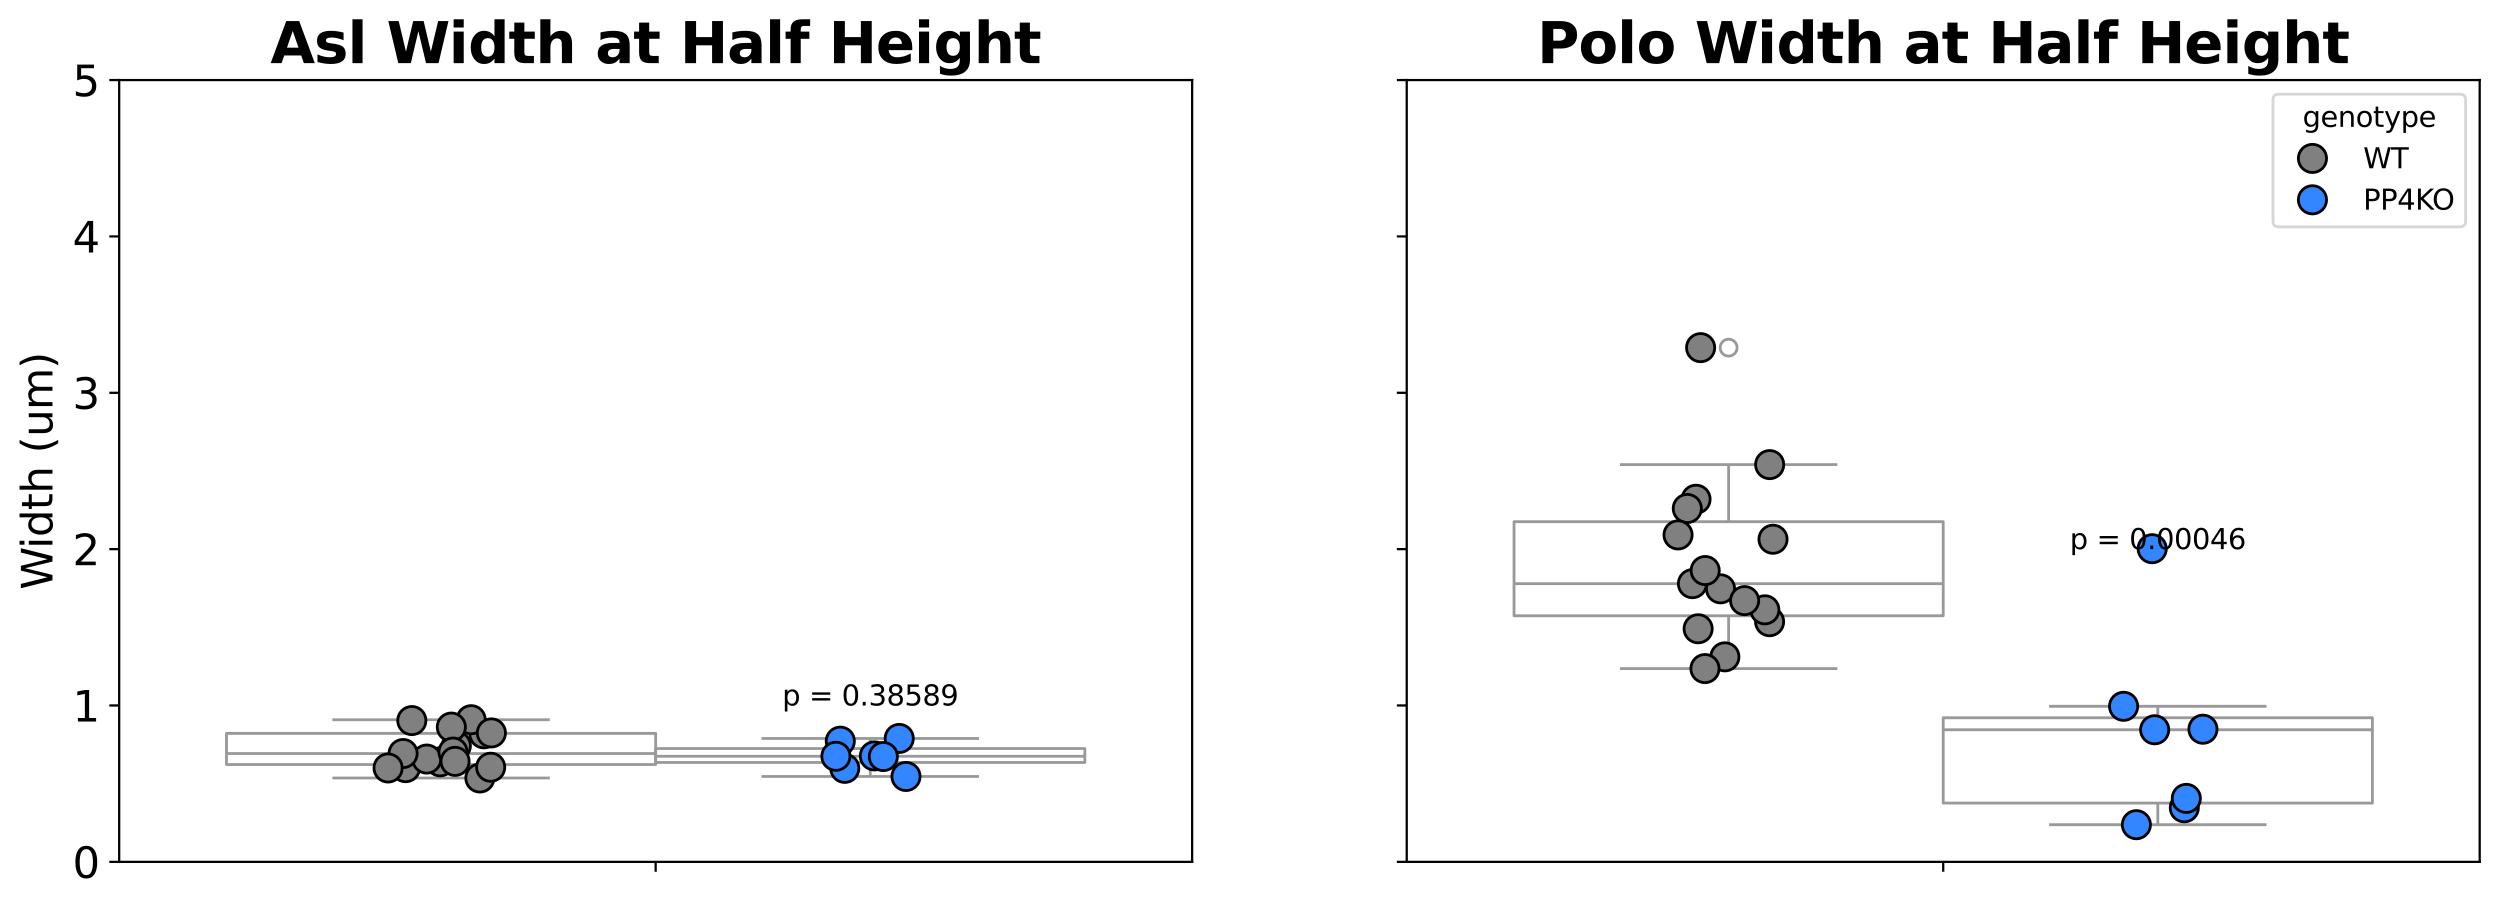 <?xml version="1.0" encoding="utf-8" standalone="no"?>
<!DOCTYPE svg PUBLIC "-//W3C//DTD SVG 1.1//EN"
  "http://www.w3.org/Graphics/SVG/1.1/DTD/svg11.dtd">
<svg xmlns:xlink="http://www.w3.org/1999/xlink" width="886.461pt" height="321.615pt" viewBox="0 0 886.461 321.615" xmlns="http://www.w3.org/2000/svg" version="1.1">
 <defs>
  <style type="text/css">*{stroke-linejoin: round; stroke-linecap: butt}</style>
 </defs>
 <g id="figure_1">
  <g id="patch_1">
   <path d="M 0 321.615 
L 886.461 321.615 
L 886.461 0 
L 0 0 
z
" style="fill: #ffffff"/>
  </g>
  <g id="axes_1">
   <g id="patch_2">
    <path d="M 42.261 305.597 
L 422.715 305.597 
L 422.715 28.397 
L 42.261 28.397 
z
" style="fill: #ffffff"/>
   </g>
   <g id="matplotlib.axis_1">
    <g id="xtick_1">
     <g id="line2d_1">
      <defs>
       <path id="mc9874e4909" d="M 0 0 
L 0 3.5 
" style="stroke: #000000; stroke-width: 0.8"/>
      </defs>
      <g>
       <use xlink:href="#mc9874e4909" x="232.488" y="305.597" style="stroke: #000000; stroke-width: 0.8"/>
      </g>
     </g>
    </g>
   </g>
   <g id="matplotlib.axis_2">
    <g id="ytick_1">
     <g id="line2d_2">
      <defs>
       <path id="m0210f053df" d="M 0 0 
L -3.5 0 
" style="stroke: #000000; stroke-width: 0.8"/>
      </defs>
      <g>
       <use xlink:href="#m0210f053df" x="42.261" y="305.597" style="stroke: #000000; stroke-width: 0.8"/>
      </g>
     </g>
     <g id="text_1">
      <!-- 0 -->
      <g transform="translate(25.717 311.296) scale(0.15 -0.15)">
       <defs>
        <path id="DejaVuSans-30" d="M 2034 4250 
Q 1547 4250 1301 3770 
Q 1056 3291 1056 2328 
Q 1056 1369 1301 889 
Q 1547 409 2034 409 
Q 2525 409 2770 889 
Q 3016 1369 3016 2328 
Q 3016 3291 2770 3770 
Q 2525 4250 2034 4250 
z
M 2034 4750 
Q 2819 4750 3233 4129 
Q 3647 3509 3647 2328 
Q 3647 1150 3233 529 
Q 2819 -91 2034 -91 
Q 1250 -91 836 529 
Q 422 1150 422 2328 
Q 422 3509 836 4129 
Q 1250 4750 2034 4750 
z
" transform="scale(0.016)"/>
       </defs>
       <use xlink:href="#DejaVuSans-30"/>
      </g>
     </g>
    </g>
    <g id="ytick_2">
     <g id="line2d_3">
      <g>
       <use xlink:href="#m0210f053df" x="42.261" y="250.157" style="stroke: #000000; stroke-width: 0.8"/>
      </g>
     </g>
     <g id="text_2">
      <!-- 1 -->
      <g transform="translate(25.717 255.856) scale(0.15 -0.15)">
       <defs>
        <path id="DejaVuSans-31" d="M 794 531 
L 1825 531 
L 1825 4091 
L 703 3866 
L 703 4441 
L 1819 4666 
L 2450 4666 
L 2450 531 
L 3481 531 
L 3481 0 
L 794 0 
L 794 531 
z
" transform="scale(0.016)"/>
       </defs>
       <use xlink:href="#DejaVuSans-31"/>
      </g>
     </g>
    </g>
    <g id="ytick_3">
     <g id="line2d_4">
      <g>
       <use xlink:href="#m0210f053df" x="42.261" y="194.717" style="stroke: #000000; stroke-width: 0.8"/>
      </g>
     </g>
     <g id="text_3">
      <!-- 2 -->
      <g transform="translate(25.717 200.416) scale(0.15 -0.15)">
       <defs>
        <path id="DejaVuSans-32" d="M 1228 531 
L 3431 531 
L 3431 0 
L 469 0 
L 469 531 
Q 828 903 1448 1529 
Q 2069 2156 2228 2338 
Q 2531 2678 2651 2914 
Q 2772 3150 2772 3378 
Q 2772 3750 2511 3984 
Q 2250 4219 1831 4219 
Q 1534 4219 1204 4116 
Q 875 4013 500 3803 
L 500 4441 
Q 881 4594 1212 4672 
Q 1544 4750 1819 4750 
Q 2544 4750 2975 4387 
Q 3406 4025 3406 3419 
Q 3406 3131 3298 2873 
Q 3191 2616 2906 2266 
Q 2828 2175 2409 1742 
Q 1991 1309 1228 531 
z
" transform="scale(0.016)"/>
       </defs>
       <use xlink:href="#DejaVuSans-32"/>
      </g>
     </g>
    </g>
    <g id="ytick_4">
     <g id="line2d_5">
      <g>
       <use xlink:href="#m0210f053df" x="42.261" y="139.277" style="stroke: #000000; stroke-width: 0.8"/>
      </g>
     </g>
     <g id="text_4">
      <!-- 3 -->
      <g transform="translate(25.717 144.976) scale(0.15 -0.15)">
       <defs>
        <path id="DejaVuSans-33" d="M 2597 2516 
Q 3050 2419 3304 2112 
Q 3559 1806 3559 1356 
Q 3559 666 3084 287 
Q 2609 -91 1734 -91 
Q 1441 -91 1130 -33 
Q 819 25 488 141 
L 488 750 
Q 750 597 1062 519 
Q 1375 441 1716 441 
Q 2309 441 2620 675 
Q 2931 909 2931 1356 
Q 2931 1769 2642 2001 
Q 2353 2234 1838 2234 
L 1294 2234 
L 1294 2753 
L 1863 2753 
Q 2328 2753 2575 2939 
Q 2822 3125 2822 3475 
Q 2822 3834 2567 4026 
Q 2313 4219 1838 4219 
Q 1578 4219 1281 4162 
Q 984 4106 628 3988 
L 628 4550 
Q 988 4650 1302 4700 
Q 1616 4750 1894 4750 
Q 2613 4750 3031 4423 
Q 3450 4097 3450 3541 
Q 3450 3153 3228 2886 
Q 3006 2619 2597 2516 
z
" transform="scale(0.016)"/>
       </defs>
       <use xlink:href="#DejaVuSans-33"/>
      </g>
     </g>
    </g>
    <g id="ytick_5">
     <g id="line2d_6">
      <g>
       <use xlink:href="#m0210f053df" x="42.261" y="83.837" style="stroke: #000000; stroke-width: 0.8"/>
      </g>
     </g>
     <g id="text_5">
      <!-- 4 -->
      <g transform="translate(25.717 89.536) scale(0.15 -0.15)">
       <defs>
        <path id="DejaVuSans-34" d="M 2419 4116 
L 825 1625 
L 2419 1625 
L 2419 4116 
z
M 2253 4666 
L 3047 4666 
L 3047 1625 
L 3713 1625 
L 3713 1100 
L 3047 1100 
L 3047 0 
L 2419 0 
L 2419 1100 
L 313 1100 
L 313 1709 
L 2253 4666 
z
" transform="scale(0.016)"/>
       </defs>
       <use xlink:href="#DejaVuSans-34"/>
      </g>
     </g>
    </g>
    <g id="ytick_6">
     <g id="line2d_7">
      <g>
       <use xlink:href="#m0210f053df" x="42.261" y="28.397" style="stroke: #000000; stroke-width: 0.8"/>
      </g>
     </g>
     <g id="text_6">
      <!-- 5 -->
      <g transform="translate(25.717 34.096) scale(0.15 -0.15)">
       <defs>
        <path id="DejaVuSans-35" d="M 691 4666 
L 3169 4666 
L 3169 4134 
L 1269 4134 
L 1269 2991 
Q 1406 3038 1543 3061 
Q 1681 3084 1819 3084 
Q 2600 3084 3056 2656 
Q 3513 2228 3513 1497 
Q 3513 744 3044 326 
Q 2575 -91 1722 -91 
Q 1428 -91 1123 -41 
Q 819 9 494 109 
L 494 744 
Q 775 591 1075 516 
Q 1375 441 1709 441 
Q 2250 441 2565 725 
Q 2881 1009 2881 1497 
Q 2881 1984 2565 2268 
Q 2250 2553 1709 2553 
Q 1456 2553 1204 2497 
Q 953 2441 691 2322 
L 691 4666 
z
" transform="scale(0.016)"/>
       </defs>
       <use xlink:href="#DejaVuSans-35"/>
      </g>
     </g>
    </g>
    <g id="text_7">
     <!-- Width (um) -->
     <g transform="translate(18.598 209.077) rotate(-90) scale(0.15 -0.15)">
      <defs>
       <path id="DejaVuSans-57" d="M 213 4666 
L 850 4666 
L 1831 722 
L 2809 4666 
L 3519 4666 
L 4500 722 
L 5478 4666 
L 6119 4666 
L 4947 0 
L 4153 0 
L 3169 4050 
L 2175 0 
L 1381 0 
L 213 4666 
z
" transform="scale(0.016)"/>
       <path id="DejaVuSans-69" d="M 603 3500 
L 1178 3500 
L 1178 0 
L 603 0 
L 603 3500 
z
M 603 4863 
L 1178 4863 
L 1178 4134 
L 603 4134 
L 603 4863 
z
" transform="scale(0.016)"/>
       <path id="DejaVuSans-64" d="M 2906 2969 
L 2906 4863 
L 3481 4863 
L 3481 0 
L 2906 0 
L 2906 525 
Q 2725 213 2448 61 
Q 2172 -91 1784 -91 
Q 1150 -91 751 415 
Q 353 922 353 1747 
Q 353 2572 751 3078 
Q 1150 3584 1784 3584 
Q 2172 3584 2448 3432 
Q 2725 3281 2906 2969 
z
M 947 1747 
Q 947 1113 1208 752 
Q 1469 391 1925 391 
Q 2381 391 2643 752 
Q 2906 1113 2906 1747 
Q 2906 2381 2643 2742 
Q 2381 3103 1925 3103 
Q 1469 3103 1208 2742 
Q 947 2381 947 1747 
z
" transform="scale(0.016)"/>
       <path id="DejaVuSans-74" d="M 1172 4494 
L 1172 3500 
L 2356 3500 
L 2356 3053 
L 1172 3053 
L 1172 1153 
Q 1172 725 1289 603 
Q 1406 481 1766 481 
L 2356 481 
L 2356 0 
L 1766 0 
Q 1100 0 847 248 
Q 594 497 594 1153 
L 594 3053 
L 172 3053 
L 172 3500 
L 594 3500 
L 594 4494 
L 1172 4494 
z
" transform="scale(0.016)"/>
       <path id="DejaVuSans-68" d="M 3513 2113 
L 3513 0 
L 2938 0 
L 2938 2094 
Q 2938 2591 2744 2837 
Q 2550 3084 2163 3084 
Q 1697 3084 1428 2787 
Q 1159 2491 1159 1978 
L 1159 0 
L 581 0 
L 581 4863 
L 1159 4863 
L 1159 2956 
Q 1366 3272 1645 3428 
Q 1925 3584 2291 3584 
Q 2894 3584 3203 3211 
Q 3513 2838 3513 2113 
z
" transform="scale(0.016)"/>
       <path id="DejaVuSans-20" transform="scale(0.016)"/>
       <path id="DejaVuSans-28" d="M 1984 4856 
Q 1566 4138 1362 3434 
Q 1159 2731 1159 2009 
Q 1159 1288 1364 580 
Q 1569 -128 1984 -844 
L 1484 -844 
Q 1016 -109 783 600 
Q 550 1309 550 2009 
Q 550 2706 781 3412 
Q 1013 4119 1484 4856 
L 1984 4856 
z
" transform="scale(0.016)"/>
       <path id="DejaVuSans-75" d="M 544 1381 
L 544 3500 
L 1119 3500 
L 1119 1403 
Q 1119 906 1312 657 
Q 1506 409 1894 409 
Q 2359 409 2629 706 
Q 2900 1003 2900 1516 
L 2900 3500 
L 3475 3500 
L 3475 0 
L 2900 0 
L 2900 538 
Q 2691 219 2414 64 
Q 2138 -91 1772 -91 
Q 1169 -91 856 284 
Q 544 659 544 1381 
z
M 1991 3584 
L 1991 3584 
z
" transform="scale(0.016)"/>
       <path id="DejaVuSans-6d" d="M 3328 2828 
Q 3544 3216 3844 3400 
Q 4144 3584 4550 3584 
Q 5097 3584 5394 3201 
Q 5691 2819 5691 2113 
L 5691 0 
L 5113 0 
L 5113 2094 
Q 5113 2597 4934 2840 
Q 4756 3084 4391 3084 
Q 3944 3084 3684 2787 
Q 3425 2491 3425 1978 
L 3425 0 
L 2847 0 
L 2847 2094 
Q 2847 2600 2669 2842 
Q 2491 3084 2119 3084 
Q 1678 3084 1418 2786 
Q 1159 2488 1159 1978 
L 1159 0 
L 581 0 
L 581 3500 
L 1159 3500 
L 1159 2956 
Q 1356 3278 1631 3431 
Q 1906 3584 2284 3584 
Q 2666 3584 2933 3390 
Q 3200 3197 3328 2828 
z
" transform="scale(0.016)"/>
       <path id="DejaVuSans-29" d="M 513 4856 
L 1013 4856 
Q 1481 4119 1714 3412 
Q 1947 2706 1947 2009 
Q 1947 1309 1714 600 
Q 1481 -109 1013 -844 
L 513 -844 
Q 928 -128 1133 580 
Q 1338 1288 1338 2009 
Q 1338 2731 1133 3434 
Q 928 4138 513 4856 
z
" transform="scale(0.016)"/>
      </defs>
      <use xlink:href="#DejaVuSans-57"/>
      <use xlink:href="#DejaVuSans-69" x="96.627"/>
      <use xlink:href="#DejaVuSans-64" x="124.41"/>
      <use xlink:href="#DejaVuSans-74" x="187.887"/>
      <use xlink:href="#DejaVuSans-68" x="227.096"/>
      <use xlink:href="#DejaVuSans-20" x="290.475"/>
      <use xlink:href="#DejaVuSans-28" x="322.262"/>
      <use xlink:href="#DejaVuSans-75" x="361.275"/>
      <use xlink:href="#DejaVuSans-6d" x="424.654"/>
      <use xlink:href="#DejaVuSans-29" x="522.066"/>
     </g>
    </g>
   </g>
   <g id="patch_3">
    <path d="M 80.306 271.089 
L 232.488 271.089 
L 232.488 260.042 
L 80.306 260.042 
L 80.306 271.089 
z
" clip-path="url(#pbbf16e8173)" style="fill: #ffffff; stroke: #999999; stroke-linejoin: miter"/>
   </g>
   <g id="line2d_8">
    <path d="M 156.397 271.089 
L 156.397 275.862 
" clip-path="url(#pbbf16e8173)" style="fill: none; stroke: #999999"/>
   </g>
   <g id="line2d_9">
    <path d="M 156.397 260.042 
L 156.397 255.198 
" clip-path="url(#pbbf16e8173)" style="fill: none; stroke: #999999"/>
   </g>
   <g id="line2d_10">
    <path d="M 118.352 275.862 
L 194.443 275.862 
" clip-path="url(#pbbf16e8173)" style="fill: none; stroke: #999999; stroke-linecap: square"/>
   </g>
   <g id="line2d_11">
    <path d="M 118.352 255.198 
L 194.443 255.198 
" clip-path="url(#pbbf16e8173)" style="fill: none; stroke: #999999; stroke-linecap: square"/>
   </g>
   <g id="line2d_12"/>
   <g id="patch_4">
    <path d="M 232.488 270.355 
L 384.67 270.355 
L 384.67 265.414 
L 232.488 265.414 
L 232.488 270.355 
z
" clip-path="url(#pbbf16e8173)" style="fill: #ffffff; stroke: #999999; stroke-linejoin: miter"/>
   </g>
   <g id="line2d_13">
    <path d="M 308.579 270.355 
L 308.579 275.325 
" clip-path="url(#pbbf16e8173)" style="fill: none; stroke: #999999"/>
   </g>
   <g id="line2d_14">
    <path d="M 308.579 265.414 
L 308.579 261.841 
" clip-path="url(#pbbf16e8173)" style="fill: none; stroke: #999999"/>
   </g>
   <g id="line2d_15">
    <path d="M 270.534 275.325 
L 346.625 275.325 
" clip-path="url(#pbbf16e8173)" style="fill: none; stroke: #999999; stroke-linecap: square"/>
   </g>
   <g id="line2d_16">
    <path d="M 270.534 261.841 
L 346.625 261.841 
" clip-path="url(#pbbf16e8173)" style="fill: none; stroke: #999999; stroke-linecap: square"/>
   </g>
   <g id="line2d_17"/>
   <g id="line2d_18">
    <path d="M 80.306 267.193 
L 232.488 267.193 
" clip-path="url(#pbbf16e8173)" style="fill: none; stroke: #999999"/>
   </g>
   <g id="line2d_19">
    <path d="M 232.488 268.165 
L 384.67 268.165 
" clip-path="url(#pbbf16e8173)" style="fill: none; stroke: #999999"/>
   </g>
   <g id="patch_5">
    <path d="M 42.261 305.597 
L 42.261 28.397 
" style="fill: none; stroke: #000000; stroke-width: 0.8; stroke-linejoin: miter; stroke-linecap: square"/>
   </g>
   <g id="patch_6">
    <path d="M 422.715 305.597 
L 422.715 28.397 
" style="fill: none; stroke: #000000; stroke-width: 0.8; stroke-linejoin: miter; stroke-linecap: square"/>
   </g>
   <g id="patch_7">
    <path d="M 42.261 305.597 
L 422.715 305.597 
" style="fill: none; stroke: #000000; stroke-width: 0.8; stroke-linejoin: miter; stroke-linecap: square"/>
   </g>
   <g id="patch_8">
    <path d="M 42.261 28.397 
L 422.715 28.397 
" style="fill: none; stroke: #000000; stroke-width: 0.8; stroke-linejoin: miter; stroke-linecap: square"/>
   </g>
   <g id="PathCollection_1">
    <defs>
     <path id="C0_0_a4dbe6e840" d="M 0 5 
C 1.326 5 2.598 4.473 3.536 3.536 
C 4.473 2.598 5 1.326 5 -0 
C 5 -1.326 4.473 -2.598 3.536 -3.536 
C 2.598 -4.473 1.326 -5 0 -5 
C -1.326 -5 -2.598 -4.473 -3.536 -3.536 
C -4.473 -2.598 -5 -1.326 -5 0 
C -5 1.326 -4.473 2.598 -3.536 3.536 
C -2.598 4.473 -1.326 5 0 5 
z
"/>
    </defs>
    <g clip-path="url(#pbbf16e8173)">
     <use xlink:href="#C0_0_a4dbe6e840" x="161.812" y="264.445" style="fill: #808080; stroke: #000000"/>
    </g>
    <g clip-path="url(#pbbf16e8173)">
     <use xlink:href="#C0_0_a4dbe6e840" x="170.159" y="275.862" style="fill: #808080; stroke: #000000"/>
    </g>
    <g clip-path="url(#pbbf16e8173)">
     <use xlink:href="#C0_0_a4dbe6e840" x="143.832" y="272.195" style="fill: #808080; stroke: #000000"/>
    </g>
    <g clip-path="url(#pbbf16e8173)">
     <use xlink:href="#C0_0_a4dbe6e840" x="173.984" y="272.05" style="fill: #808080; stroke: #000000"/>
    </g>
    <g clip-path="url(#pbbf16e8173)">
     <use xlink:href="#C0_0_a4dbe6e840" x="146.024" y="255.497" style="fill: #808080; stroke: #000000"/>
    </g>
    <g clip-path="url(#pbbf16e8173)">
     <use xlink:href="#C0_0_a4dbe6e840" x="156.076" y="270.128" style="fill: #808080; stroke: #000000"/>
    </g>
    <g clip-path="url(#pbbf16e8173)">
     <use xlink:href="#C0_0_a4dbe6e840" x="171.567" y="260.198" style="fill: #808080; stroke: #000000"/>
    </g>
    <g clip-path="url(#pbbf16e8173)">
     <use xlink:href="#C0_0_a4dbe6e840" x="151.322" y="269.149" style="fill: #808080; stroke: #000000"/>
    </g>
    <g clip-path="url(#pbbf16e8173)">
     <use xlink:href="#C0_0_a4dbe6e840" x="142.927" y="267.193" style="fill: #808080; stroke: #000000"/>
    </g>
    <g clip-path="url(#pbbf16e8173)">
     <use xlink:href="#C0_0_a4dbe6e840" x="167.065" y="255.198" style="fill: #808080; stroke: #000000"/>
    </g>
    <g clip-path="url(#pbbf16e8173)">
     <use xlink:href="#C0_0_a4dbe6e840" x="160.034" y="257.812" style="fill: #808080; stroke: #000000"/>
    </g>
    <g clip-path="url(#pbbf16e8173)">
     <use xlink:href="#C0_0_a4dbe6e840" x="137.608" y="272.316" style="fill: #808080; stroke: #000000"/>
    </g>
    <g clip-path="url(#pbbf16e8173)">
     <use xlink:href="#C0_0_a4dbe6e840" x="174.24" y="259.886" style="fill: #808080; stroke: #000000"/>
    </g>
    <g clip-path="url(#pbbf16e8173)">
     <use xlink:href="#C0_0_a4dbe6e840" x="160.633" y="266.67" style="fill: #808080; stroke: #000000"/>
    </g>
    <g clip-path="url(#pbbf16e8173)">
     <use xlink:href="#C0_0_a4dbe6e840" x="161.367" y="269.973" style="fill: #808080; stroke: #000000"/>
    </g>
   </g>
   <g id="PathCollection_2">
    <defs>
     <path id="C1_0_03f17cf2c0" d="M 0 5 
C 1.326 5 2.598 4.473 3.536 3.536 
C 4.473 2.598 5 1.326 5 -0 
C 5 -1.326 4.473 -2.598 3.536 -3.536 
C 2.598 -4.473 1.326 -5 0 -5 
C -1.326 -5 -2.598 -4.473 -3.536 -3.536 
C -4.473 -2.598 -5 -1.326 -5 0 
C -5 1.326 -4.473 2.598 -3.536 3.536 
C -2.598 4.473 -1.326 5 0 5 
z
"/>
    </defs>
    <g clip-path="url(#pbbf16e8173)">
     <use xlink:href="#C1_0_03f17cf2c0" x="321.251" y="275.325" style="fill: #3386ff; stroke: #000000"/>
    </g>
    <g clip-path="url(#pbbf16e8173)">
     <use xlink:href="#C1_0_03f17cf2c0" x="297.954" y="262.801" style="fill: #3386ff; stroke: #000000"/>
    </g>
    <g clip-path="url(#pbbf16e8173)">
     <use xlink:href="#C1_0_03f17cf2c0" x="318.851" y="261.841" style="fill: #3386ff; stroke: #000000"/>
    </g>
    <g clip-path="url(#pbbf16e8173)">
     <use xlink:href="#C1_0_03f17cf2c0" x="310.045" y="268.028" style="fill: #3386ff; stroke: #000000"/>
    </g>
    <g clip-path="url(#pbbf16e8173)">
     <use xlink:href="#C1_0_03f17cf2c0" x="299.544" y="272.446" style="fill: #3386ff; stroke: #000000"/>
    </g>
    <g clip-path="url(#pbbf16e8173)">
     <use xlink:href="#C1_0_03f17cf2c0" x="296.402" y="268.165" style="fill: #3386ff; stroke: #000000"/>
    </g>
    <g clip-path="url(#pbbf16e8173)">
     <use xlink:href="#C1_0_03f17cf2c0" x="313.211" y="268.263" style="fill: #3386ff; stroke: #000000"/>
    </g>
   </g>
   <g id="text_8">
    <!-- p = 0.38589 -->
    <g transform="translate(277.36 250.157) scale(0.1 -0.1)">
     <defs>
      <path id="DejaVuSans-70" d="M 1159 525 
L 1159 -1331 
L 581 -1331 
L 581 3500 
L 1159 3500 
L 1159 2969 
Q 1341 3281 1617 3432 
Q 1894 3584 2278 3584 
Q 2916 3584 3314 3078 
Q 3713 2572 3713 1747 
Q 3713 922 3314 415 
Q 2916 -91 2278 -91 
Q 1894 -91 1617 61 
Q 1341 213 1159 525 
z
M 3116 1747 
Q 3116 2381 2855 2742 
Q 2594 3103 2138 3103 
Q 1681 3103 1420 2742 
Q 1159 2381 1159 1747 
Q 1159 1113 1420 752 
Q 1681 391 2138 391 
Q 2594 391 2855 752 
Q 3116 1113 3116 1747 
z
" transform="scale(0.016)"/>
      <path id="DejaVuSans-3d" d="M 678 2906 
L 4684 2906 
L 4684 2381 
L 678 2381 
L 678 2906 
z
M 678 1631 
L 4684 1631 
L 4684 1100 
L 678 1100 
L 678 1631 
z
" transform="scale(0.016)"/>
      <path id="DejaVuSans-2e" d="M 684 794 
L 1344 794 
L 1344 0 
L 684 0 
L 684 794 
z
" transform="scale(0.016)"/>
      <path id="DejaVuSans-38" d="M 2034 2216 
Q 1584 2216 1326 1975 
Q 1069 1734 1069 1313 
Q 1069 891 1326 650 
Q 1584 409 2034 409 
Q 2484 409 2743 651 
Q 3003 894 3003 1313 
Q 3003 1734 2745 1975 
Q 2488 2216 2034 2216 
z
M 1403 2484 
Q 997 2584 770 2862 
Q 544 3141 544 3541 
Q 544 4100 942 4425 
Q 1341 4750 2034 4750 
Q 2731 4750 3128 4425 
Q 3525 4100 3525 3541 
Q 3525 3141 3298 2862 
Q 3072 2584 2669 2484 
Q 3125 2378 3379 2068 
Q 3634 1759 3634 1313 
Q 3634 634 3220 271 
Q 2806 -91 2034 -91 
Q 1263 -91 848 271 
Q 434 634 434 1313 
Q 434 1759 690 2068 
Q 947 2378 1403 2484 
z
M 1172 3481 
Q 1172 3119 1398 2916 
Q 1625 2713 2034 2713 
Q 2441 2713 2670 2916 
Q 2900 3119 2900 3481 
Q 2900 3844 2670 4047 
Q 2441 4250 2034 4250 
Q 1625 4250 1398 4047 
Q 1172 3844 1172 3481 
z
" transform="scale(0.016)"/>
      <path id="DejaVuSans-39" d="M 703 97 
L 703 672 
Q 941 559 1184 500 
Q 1428 441 1663 441 
Q 2288 441 2617 861 
Q 2947 1281 2994 2138 
Q 2813 1869 2534 1725 
Q 2256 1581 1919 1581 
Q 1219 1581 811 2004 
Q 403 2428 403 3163 
Q 403 3881 828 4315 
Q 1253 4750 1959 4750 
Q 2769 4750 3195 4129 
Q 3622 3509 3622 2328 
Q 3622 1225 3098 567 
Q 2575 -91 1691 -91 
Q 1453 -91 1209 -44 
Q 966 3 703 97 
z
M 1959 2075 
Q 2384 2075 2632 2365 
Q 2881 2656 2881 3163 
Q 2881 3666 2632 3958 
Q 2384 4250 1959 4250 
Q 1534 4250 1286 3958 
Q 1038 3666 1038 3163 
Q 1038 2656 1286 2365 
Q 1534 2075 1959 2075 
z
" transform="scale(0.016)"/>
     </defs>
     <use xlink:href="#DejaVuSans-70"/>
     <use xlink:href="#DejaVuSans-20" x="63.477"/>
     <use xlink:href="#DejaVuSans-3d" x="95.264"/>
     <use xlink:href="#DejaVuSans-20" x="179.053"/>
     <use xlink:href="#DejaVuSans-30" x="210.84"/>
     <use xlink:href="#DejaVuSans-2e" x="274.463"/>
     <use xlink:href="#DejaVuSans-33" x="306.25"/>
     <use xlink:href="#DejaVuSans-38" x="369.873"/>
     <use xlink:href="#DejaVuSans-35" x="433.496"/>
     <use xlink:href="#DejaVuSans-38" x="497.119"/>
     <use xlink:href="#DejaVuSans-39" x="560.742"/>
    </g>
   </g>
   <g id="text_9">
    <!-- Asl Width at Half Height -->
    <g transform="translate(95.871 22.397) scale(0.2 -0.2)">
     <defs>
      <path id="DejaVuSans-Bold-41" d="M 3419 850 
L 1538 850 
L 1241 0 
L 31 0 
L 1759 4666 
L 3194 4666 
L 4922 0 
L 3713 0 
L 3419 850 
z
M 1838 1716 
L 3116 1716 
L 2478 3572 
L 1838 1716 
z
" transform="scale(0.016)"/>
      <path id="DejaVuSans-Bold-73" d="M 3272 3391 
L 3272 2541 
Q 2913 2691 2578 2766 
Q 2244 2841 1947 2841 
Q 1628 2841 1473 2761 
Q 1319 2681 1319 2516 
Q 1319 2381 1436 2309 
Q 1553 2238 1856 2203 
L 2053 2175 
Q 2913 2066 3209 1816 
Q 3506 1566 3506 1031 
Q 3506 472 3093 190 
Q 2681 -91 1863 -91 
Q 1516 -91 1145 -36 
Q 775 19 384 128 
L 384 978 
Q 719 816 1070 734 
Q 1422 653 1784 653 
Q 2113 653 2278 743 
Q 2444 834 2444 1013 
Q 2444 1163 2330 1236 
Q 2216 1309 1875 1350 
L 1678 1375 
Q 931 1469 631 1722 
Q 331 1975 331 2491 
Q 331 3047 712 3315 
Q 1094 3584 1881 3584 
Q 2191 3584 2531 3537 
Q 2872 3491 3272 3391 
z
" transform="scale(0.016)"/>
      <path id="DejaVuSans-Bold-6c" d="M 538 4863 
L 1656 4863 
L 1656 0 
L 538 0 
L 538 4863 
z
" transform="scale(0.016)"/>
      <path id="DejaVuSans-Bold-20" transform="scale(0.016)"/>
      <path id="DejaVuSans-Bold-57" d="M 191 4666 
L 1344 4666 
L 2150 1275 
L 2950 4666 
L 4109 4666 
L 4909 1275 
L 5716 4666 
L 6859 4666 
L 5759 0 
L 4372 0 
L 3525 3547 
L 2688 0 
L 1300 0 
L 191 4666 
z
" transform="scale(0.016)"/>
      <path id="DejaVuSans-Bold-69" d="M 538 3500 
L 1656 3500 
L 1656 0 
L 538 0 
L 538 3500 
z
M 538 4863 
L 1656 4863 
L 1656 3950 
L 538 3950 
L 538 4863 
z
" transform="scale(0.016)"/>
      <path id="DejaVuSans-Bold-64" d="M 2919 2988 
L 2919 4863 
L 4044 4863 
L 4044 0 
L 2919 0 
L 2919 506 
Q 2688 197 2409 53 
Q 2131 -91 1766 -91 
Q 1119 -91 703 423 
Q 288 938 288 1747 
Q 288 2556 703 3070 
Q 1119 3584 1766 3584 
Q 2128 3584 2408 3439 
Q 2688 3294 2919 2988 
z
M 2181 722 
Q 2541 722 2730 984 
Q 2919 1247 2919 1747 
Q 2919 2247 2730 2509 
Q 2541 2772 2181 2772 
Q 1825 2772 1636 2509 
Q 1447 2247 1447 1747 
Q 1447 1247 1636 984 
Q 1825 722 2181 722 
z
" transform="scale(0.016)"/>
      <path id="DejaVuSans-Bold-74" d="M 1759 4494 
L 1759 3500 
L 2913 3500 
L 2913 2700 
L 1759 2700 
L 1759 1216 
Q 1759 972 1856 886 
Q 1953 800 2241 800 
L 2816 800 
L 2816 0 
L 1856 0 
Q 1194 0 917 276 
Q 641 553 641 1216 
L 641 2700 
L 84 2700 
L 84 3500 
L 641 3500 
L 641 4494 
L 1759 4494 
z
" transform="scale(0.016)"/>
      <path id="DejaVuSans-Bold-68" d="M 4056 2131 
L 4056 0 
L 2931 0 
L 2931 347 
L 2931 1625 
Q 2931 2084 2911 2256 
Q 2891 2428 2841 2509 
Q 2775 2619 2662 2680 
Q 2550 2741 2406 2741 
Q 2056 2741 1856 2470 
Q 1656 2200 1656 1722 
L 1656 0 
L 538 0 
L 538 4863 
L 1656 4863 
L 1656 2988 
Q 1909 3294 2193 3439 
Q 2478 3584 2822 3584 
Q 3428 3584 3742 3212 
Q 4056 2841 4056 2131 
z
" transform="scale(0.016)"/>
      <path id="DejaVuSans-Bold-61" d="M 2106 1575 
Q 1756 1575 1579 1456 
Q 1403 1338 1403 1106 
Q 1403 894 1545 773 
Q 1688 653 1941 653 
Q 2256 653 2472 879 
Q 2688 1106 2688 1447 
L 2688 1575 
L 2106 1575 
z
M 3816 1997 
L 3816 0 
L 2688 0 
L 2688 519 
Q 2463 200 2181 54 
Q 1900 -91 1497 -91 
Q 953 -91 614 226 
Q 275 544 275 1050 
Q 275 1666 698 1953 
Q 1122 2241 2028 2241 
L 2688 2241 
L 2688 2328 
Q 2688 2594 2478 2717 
Q 2269 2841 1825 2841 
Q 1466 2841 1156 2769 
Q 847 2697 581 2553 
L 581 3406 
Q 941 3494 1303 3539 
Q 1666 3584 2028 3584 
Q 2975 3584 3395 3211 
Q 3816 2838 3816 1997 
z
" transform="scale(0.016)"/>
      <path id="DejaVuSans-Bold-48" d="M 588 4666 
L 1791 4666 
L 1791 2888 
L 3566 2888 
L 3566 4666 
L 4769 4666 
L 4769 0 
L 3566 0 
L 3566 1978 
L 1791 1978 
L 1791 0 
L 588 0 
L 588 4666 
z
" transform="scale(0.016)"/>
      <path id="DejaVuSans-Bold-66" d="M 2841 4863 
L 2841 4128 
L 2222 4128 
Q 1984 4128 1890 4042 
Q 1797 3956 1797 3744 
L 1797 3500 
L 2753 3500 
L 2753 2700 
L 1797 2700 
L 1797 0 
L 678 0 
L 678 2700 
L 122 2700 
L 122 3500 
L 678 3500 
L 678 3744 
Q 678 4316 997 4589 
Q 1316 4863 1984 4863 
L 2841 4863 
z
" transform="scale(0.016)"/>
      <path id="DejaVuSans-Bold-65" d="M 4031 1759 
L 4031 1441 
L 1416 1441 
Q 1456 1047 1700 850 
Q 1944 653 2381 653 
Q 2734 653 3104 758 
Q 3475 863 3866 1075 
L 3866 213 
Q 3469 63 3072 -14 
Q 2675 -91 2278 -91 
Q 1328 -91 801 392 
Q 275 875 275 1747 
Q 275 2603 792 3093 
Q 1309 3584 2216 3584 
Q 3041 3584 3536 3087 
Q 4031 2591 4031 1759 
z
M 2881 2131 
Q 2881 2450 2695 2645 
Q 2509 2841 2209 2841 
Q 1884 2841 1681 2658 
Q 1478 2475 1428 2131 
L 2881 2131 
z
" transform="scale(0.016)"/>
      <path id="DejaVuSans-Bold-67" d="M 2919 594 
Q 2688 288 2409 144 
Q 2131 0 1766 0 
Q 1125 0 706 504 
Q 288 1009 288 1791 
Q 288 2575 706 3076 
Q 1125 3578 1766 3578 
Q 2131 3578 2409 3434 
Q 2688 3291 2919 2981 
L 2919 3500 
L 4044 3500 
L 4044 353 
Q 4044 -491 3511 -936 
Q 2978 -1381 1966 -1381 
Q 1638 -1381 1331 -1331 
Q 1025 -1281 716 -1178 
L 716 -306 
Q 1009 -475 1290 -558 
Q 1572 -641 1856 -641 
Q 2406 -641 2662 -400 
Q 2919 -159 2919 353 
L 2919 594 
z
M 2181 2772 
Q 1834 2772 1640 2515 
Q 1447 2259 1447 1791 
Q 1447 1309 1634 1061 
Q 1822 813 2181 813 
Q 2531 813 2725 1069 
Q 2919 1325 2919 1791 
Q 2919 2259 2725 2515 
Q 2531 2772 2181 2772 
z
" transform="scale(0.016)"/>
     </defs>
     <use xlink:href="#DejaVuSans-Bold-41"/>
     <use xlink:href="#DejaVuSans-Bold-73" x="77.393"/>
     <use xlink:href="#DejaVuSans-Bold-6c" x="136.914"/>
     <use xlink:href="#DejaVuSans-Bold-20" x="171.191"/>
     <use xlink:href="#DejaVuSans-Bold-57" x="206.006"/>
     <use xlink:href="#DejaVuSans-Bold-69" x="316.309"/>
     <use xlink:href="#DejaVuSans-Bold-64" x="350.586"/>
     <use xlink:href="#DejaVuSans-Bold-74" x="422.168"/>
     <use xlink:href="#DejaVuSans-Bold-68" x="469.971"/>
     <use xlink:href="#DejaVuSans-Bold-20" x="541.162"/>
     <use xlink:href="#DejaVuSans-Bold-61" x="575.977"/>
     <use xlink:href="#DejaVuSans-Bold-74" x="643.457"/>
     <use xlink:href="#DejaVuSans-Bold-20" x="691.26"/>
     <use xlink:href="#DejaVuSans-Bold-48" x="726.074"/>
     <use xlink:href="#DejaVuSans-Bold-61" x="809.766"/>
     <use xlink:href="#DejaVuSans-Bold-6c" x="877.246"/>
     <use xlink:href="#DejaVuSans-Bold-66" x="911.523"/>
     <use xlink:href="#DejaVuSans-Bold-20" x="955.029"/>
     <use xlink:href="#DejaVuSans-Bold-48" x="989.844"/>
     <use xlink:href="#DejaVuSans-Bold-65" x="1073.535"/>
     <use xlink:href="#DejaVuSans-Bold-69" x="1141.357"/>
     <use xlink:href="#DejaVuSans-Bold-67" x="1175.635"/>
     <use xlink:href="#DejaVuSans-Bold-68" x="1247.217"/>
     <use xlink:href="#DejaVuSans-Bold-74" x="1318.408"/>
    </g>
   </g>
  </g>
  <g id="axes_2">
   <g id="patch_9">
    <path d="M 498.806 305.597 
L 879.261 305.597 
L 879.261 28.397 
L 498.806 28.397 
z
" style="fill: #ffffff"/>
   </g>
   <g id="matplotlib.axis_3">
    <g id="xtick_2">
     <g id="line2d_20">
      <g>
       <use xlink:href="#mc9874e4909" x="689.034" y="305.597" style="stroke: #000000; stroke-width: 0.8"/>
      </g>
     </g>
    </g>
   </g>
   <g id="matplotlib.axis_4">
    <g id="ytick_7">
     <g id="line2d_21">
      <g>
       <use xlink:href="#m0210f053df" x="498.806" y="305.597" style="stroke: #000000; stroke-width: 0.8"/>
      </g>
     </g>
    </g>
    <g id="ytick_8">
     <g id="line2d_22">
      <g>
       <use xlink:href="#m0210f053df" x="498.806" y="250.157" style="stroke: #000000; stroke-width: 0.8"/>
      </g>
     </g>
    </g>
    <g id="ytick_9">
     <g id="line2d_23">
      <g>
       <use xlink:href="#m0210f053df" x="498.806" y="194.717" style="stroke: #000000; stroke-width: 0.8"/>
      </g>
     </g>
    </g>
    <g id="ytick_10">
     <g id="line2d_24">
      <g>
       <use xlink:href="#m0210f053df" x="498.806" y="139.277" style="stroke: #000000; stroke-width: 0.8"/>
      </g>
     </g>
    </g>
    <g id="ytick_11">
     <g id="line2d_25">
      <g>
       <use xlink:href="#m0210f053df" x="498.806" y="83.837" style="stroke: #000000; stroke-width: 0.8"/>
      </g>
     </g>
    </g>
    <g id="ytick_12">
     <g id="line2d_26">
      <g>
       <use xlink:href="#m0210f053df" x="498.806" y="28.397" style="stroke: #000000; stroke-width: 0.8"/>
      </g>
     </g>
    </g>
   </g>
   <g id="patch_10">
    <path d="M 536.852 218.338 
L 689.034 218.338 
L 689.034 184.988 
L 536.852 184.988 
L 536.852 218.338 
z
" clip-path="url(#paf10678e64)" style="fill: #ffffff; stroke: #999999; stroke-linejoin: miter"/>
   </g>
   <g id="line2d_27">
    <path d="M 612.943 218.338 
L 612.943 237.07 
" clip-path="url(#paf10678e64)" style="fill: none; stroke: #999999"/>
   </g>
   <g id="line2d_28">
    <path d="M 612.943 184.988 
L 612.943 164.742 
" clip-path="url(#paf10678e64)" style="fill: none; stroke: #999999"/>
   </g>
   <g id="line2d_29">
    <path d="M 574.897 237.07 
L 650.988 237.07 
" clip-path="url(#paf10678e64)" style="fill: none; stroke: #999999; stroke-linecap: square"/>
   </g>
   <g id="line2d_30">
    <path d="M 574.897 164.742 
L 650.988 164.742 
" clip-path="url(#paf10678e64)" style="fill: none; stroke: #999999; stroke-linecap: square"/>
   </g>
   <g id="line2d_31">
    <defs>
     <path id="me671a1a2b9" d="M 0 3 
C 0.796 3 1.559 2.684 2.121 2.121 
C 2.684 1.559 3 0.796 3 0 
C 3 -0.796 2.684 -1.559 2.121 -2.121 
C 1.559 -2.684 0.796 -3 0 -3 
C -0.796 -3 -1.559 -2.684 -2.121 -2.121 
C -2.684 -1.559 -3 -0.796 -3 0 
C -3 0.796 -2.684 1.559 -2.121 2.121 
C -1.559 2.684 -0.796 3 0 3 
z
" style="stroke: #999999"/>
    </defs>
    <g clip-path="url(#paf10678e64)">
     <use xlink:href="#me671a1a2b9" x="612.943" y="123.271" style="fill-opacity: 0; stroke: #999999"/>
    </g>
   </g>
   <g id="patch_11">
    <path d="M 689.034 284.759 
L 841.215 284.759 
L 841.215 254.506 
L 689.034 254.506 
L 689.034 284.759 
z
" clip-path="url(#paf10678e64)" style="fill: #ffffff; stroke: #999999; stroke-linejoin: miter"/>
   </g>
   <g id="line2d_32">
    <path d="M 765.125 284.759 
L 765.125 292.425 
" clip-path="url(#paf10678e64)" style="fill: none; stroke: #999999"/>
   </g>
   <g id="line2d_33">
    <path d="M 765.125 254.506 
L 765.125 250.445 
" clip-path="url(#paf10678e64)" style="fill: none; stroke: #999999"/>
   </g>
   <g id="line2d_34">
    <path d="M 727.079 292.425 
L 803.17 292.425 
" clip-path="url(#paf10678e64)" style="fill: none; stroke: #999999; stroke-linecap: square"/>
   </g>
   <g id="line2d_35">
    <path d="M 727.079 250.445 
L 803.17 250.445 
" clip-path="url(#paf10678e64)" style="fill: none; stroke: #999999; stroke-linecap: square"/>
   </g>
   <g id="line2d_36">
    <g clip-path="url(#paf10678e64)">
     <use xlink:href="#me671a1a2b9" x="765.125" y="194.566" style="fill-opacity: 0; stroke: #999999"/>
    </g>
   </g>
   <g id="line2d_37">
    <path d="M 536.852 206.955 
L 689.034 206.955 
" clip-path="url(#paf10678e64)" style="fill: none; stroke: #999999"/>
   </g>
   <g id="line2d_38">
    <path d="M 689.034 258.766 
L 841.215 258.766 
" clip-path="url(#paf10678e64)" style="fill: none; stroke: #999999"/>
   </g>
   <g id="patch_12">
    <path d="M 498.806 305.597 
L 498.806 28.397 
" style="fill: none; stroke: #000000; stroke-width: 0.8; stroke-linejoin: miter; stroke-linecap: square"/>
   </g>
   <g id="patch_13">
    <path d="M 879.261 305.597 
L 879.261 28.397 
" style="fill: none; stroke: #000000; stroke-width: 0.8; stroke-linejoin: miter; stroke-linecap: square"/>
   </g>
   <g id="patch_14">
    <path d="M 498.806 305.597 
L 879.261 305.597 
" style="fill: none; stroke: #000000; stroke-width: 0.8; stroke-linejoin: miter; stroke-linecap: square"/>
   </g>
   <g id="patch_15">
    <path d="M 498.806 28.397 
L 879.261 28.397 
" style="fill: none; stroke: #000000; stroke-width: 0.8; stroke-linejoin: miter; stroke-linecap: square"/>
   </g>
   <g id="PathCollection_3">
    <defs>
     <path id="C2_0_46d0b4b2ad" d="M 0 5 
C 1.326 5 2.598 4.473 3.536 3.536 
C 4.473 2.598 5 1.326 5 -0 
C 5 -1.326 4.473 -2.598 3.536 -3.536 
C 2.598 -4.473 1.326 -5 0 -5 
C -1.326 -5 -2.598 -4.473 -3.536 -3.536 
C -4.473 -2.598 -5 -1.326 -5 0 
C -5 1.326 -4.473 2.598 -3.536 3.536 
C -2.598 4.473 -1.326 5 0 5 
z
"/>
    </defs>
    <g clip-path="url(#paf10678e64)">
     <use xlink:href="#C2_0_46d0b4b2ad" x="611.618" y="232.906" style="fill: #808080; stroke: #000000"/>
    </g>
    <g clip-path="url(#paf10678e64)">
     <use xlink:href="#C2_0_46d0b4b2ad" x="627.467" y="220.442" style="fill: #808080; stroke: #000000"/>
    </g>
    <g clip-path="url(#paf10678e64)">
     <use xlink:href="#C2_0_46d0b4b2ad" x="601.391" y="177.016" style="fill: #808080; stroke: #000000"/>
    </g>
    <g clip-path="url(#paf10678e64)">
     <use xlink:href="#C2_0_46d0b4b2ad" x="600.113" y="206.955" style="fill: #808080; stroke: #000000"/>
    </g>
    <g clip-path="url(#paf10678e64)">
     <use xlink:href="#C2_0_46d0b4b2ad" x="603.012" y="123.271" style="fill: #808080; stroke: #000000"/>
    </g>
    <g clip-path="url(#paf10678e64)">
     <use xlink:href="#C2_0_46d0b4b2ad" x="628.684" y="191.211" style="fill: #808080; stroke: #000000"/>
    </g>
    <g clip-path="url(#paf10678e64)">
     <use xlink:href="#C2_0_46d0b4b2ad" x="610.075" y="208.786" style="fill: #808080; stroke: #000000"/>
    </g>
    <g clip-path="url(#paf10678e64)">
     <use xlink:href="#C2_0_46d0b4b2ad" x="604.634" y="202.304" style="fill: #808080; stroke: #000000"/>
    </g>
    <g clip-path="url(#paf10678e64)">
     <use xlink:href="#C2_0_46d0b4b2ad" x="604.551" y="237.07" style="fill: #808080; stroke: #000000"/>
    </g>
    <g clip-path="url(#paf10678e64)">
     <use xlink:href="#C2_0_46d0b4b2ad" x="602.131" y="222.952" style="fill: #808080; stroke: #000000"/>
    </g>
    <g clip-path="url(#paf10678e64)">
     <use xlink:href="#C2_0_46d0b4b2ad" x="598.288" y="180.3" style="fill: #808080; stroke: #000000"/>
    </g>
    <g clip-path="url(#paf10678e64)">
     <use xlink:href="#C2_0_46d0b4b2ad" x="627.496" y="164.742" style="fill: #808080; stroke: #000000"/>
    </g>
    <g clip-path="url(#paf10678e64)">
     <use xlink:href="#C2_0_46d0b4b2ad" x="625.783" y="216.233" style="fill: #808080; stroke: #000000"/>
    </g>
    <g clip-path="url(#paf10678e64)">
     <use xlink:href="#C2_0_46d0b4b2ad" x="618.613" y="212.974" style="fill: #808080; stroke: #000000"/>
    </g>
    <g clip-path="url(#paf10678e64)">
     <use xlink:href="#C2_0_46d0b4b2ad" x="595.01" y="189.677" style="fill: #808080; stroke: #000000"/>
    </g>
   </g>
   <g id="PathCollection_4">
    <defs>
     <path id="C3_0_e104e27c9a" d="M 0 5 
C 1.326 5 2.598 4.473 3.536 3.536 
C 4.473 2.598 5 1.326 5 -0 
C 5 -1.326 4.473 -2.598 3.536 -3.536 
C 2.598 -4.473 1.326 -5 0 -5 
C -1.326 -5 -2.598 -4.473 -3.536 -3.536 
C -4.473 -2.598 -5 -1.326 -5 0 
C -5 1.326 -4.473 2.598 -3.536 3.536 
C -2.598 4.473 -1.326 5 0 5 
z
"/>
    </defs>
    <g clip-path="url(#paf10678e64)">
     <use xlink:href="#C3_0_e104e27c9a" x="764.011" y="258.766" style="fill: #3386ff; stroke: #000000"/>
    </g>
    <g clip-path="url(#paf10678e64)">
     <use xlink:href="#C3_0_e104e27c9a" x="781.129" y="258.567" style="fill: #3386ff; stroke: #000000"/>
    </g>
    <g clip-path="url(#paf10678e64)">
     <use xlink:href="#C3_0_e104e27c9a" x="752.996" y="250.445" style="fill: #3386ff; stroke: #000000"/>
    </g>
    <g clip-path="url(#paf10678e64)">
     <use xlink:href="#C3_0_e104e27c9a" x="763.126" y="194.566" style="fill: #3386ff; stroke: #000000"/>
    </g>
    <g clip-path="url(#paf10678e64)">
     <use xlink:href="#C3_0_e104e27c9a" x="757.522" y="292.425" style="fill: #3386ff; stroke: #000000"/>
    </g>
    <g clip-path="url(#paf10678e64)">
     <use xlink:href="#C3_0_e104e27c9a" x="774.515" y="286.417" style="fill: #3386ff; stroke: #000000"/>
    </g>
    <g clip-path="url(#paf10678e64)">
     <use xlink:href="#C3_0_e104e27c9a" x="775.228" y="283.1" style="fill: #3386ff; stroke: #000000"/>
    </g>
   </g>
   <g id="line2d_39"/>
   <g id="line2d_40"/>
   <g id="text_10">
    <!-- p = 0.00046 -->
    <g transform="translate(733.906 194.717) scale(0.1 -0.1)">
     <defs>
      <path id="DejaVuSans-36" d="M 2113 2584 
Q 1688 2584 1439 2293 
Q 1191 2003 1191 1497 
Q 1191 994 1439 701 
Q 1688 409 2113 409 
Q 2538 409 2786 701 
Q 3034 994 3034 1497 
Q 3034 2003 2786 2293 
Q 2538 2584 2113 2584 
z
M 3366 4563 
L 3366 3988 
Q 3128 4100 2886 4159 
Q 2644 4219 2406 4219 
Q 1781 4219 1451 3797 
Q 1122 3375 1075 2522 
Q 1259 2794 1537 2939 
Q 1816 3084 2150 3084 
Q 2853 3084 3261 2657 
Q 3669 2231 3669 1497 
Q 3669 778 3244 343 
Q 2819 -91 2113 -91 
Q 1303 -91 875 529 
Q 447 1150 447 2328 
Q 447 3434 972 4092 
Q 1497 4750 2381 4750 
Q 2619 4750 2861 4703 
Q 3103 4656 3366 4563 
z
" transform="scale(0.016)"/>
     </defs>
     <use xlink:href="#DejaVuSans-70"/>
     <use xlink:href="#DejaVuSans-20" x="63.477"/>
     <use xlink:href="#DejaVuSans-3d" x="95.264"/>
     <use xlink:href="#DejaVuSans-20" x="179.053"/>
     <use xlink:href="#DejaVuSans-30" x="210.84"/>
     <use xlink:href="#DejaVuSans-2e" x="274.463"/>
     <use xlink:href="#DejaVuSans-30" x="306.25"/>
     <use xlink:href="#DejaVuSans-30" x="369.873"/>
     <use xlink:href="#DejaVuSans-30" x="433.496"/>
     <use xlink:href="#DejaVuSans-34" x="497.119"/>
     <use xlink:href="#DejaVuSans-36" x="560.742"/>
    </g>
   </g>
   <g id="text_11">
    <!-- Polo Width at Half Height -->
    <g transform="translate(545.037 22.397) scale(0.2 -0.2)">
     <defs>
      <path id="DejaVuSans-Bold-50" d="M 588 4666 
L 2584 4666 
Q 3475 4666 3951 4270 
Q 4428 3875 4428 3144 
Q 4428 2409 3951 2014 
Q 3475 1619 2584 1619 
L 1791 1619 
L 1791 0 
L 588 0 
L 588 4666 
z
M 1791 3794 
L 1791 2491 
L 2456 2491 
Q 2806 2491 2997 2661 
Q 3188 2831 3188 3144 
Q 3188 3456 2997 3625 
Q 2806 3794 2456 3794 
L 1791 3794 
z
" transform="scale(0.016)"/>
      <path id="DejaVuSans-Bold-6f" d="M 2203 2784 
Q 1831 2784 1636 2517 
Q 1441 2250 1441 1747 
Q 1441 1244 1636 976 
Q 1831 709 2203 709 
Q 2569 709 2762 976 
Q 2956 1244 2956 1747 
Q 2956 2250 2762 2517 
Q 2569 2784 2203 2784 
z
M 2203 3584 
Q 3106 3584 3614 3096 
Q 4122 2609 4122 1747 
Q 4122 884 3614 396 
Q 3106 -91 2203 -91 
Q 1297 -91 786 396 
Q 275 884 275 1747 
Q 275 2609 786 3096 
Q 1297 3584 2203 3584 
z
" transform="scale(0.016)"/>
     </defs>
     <use xlink:href="#DejaVuSans-Bold-50"/>
     <use xlink:href="#DejaVuSans-Bold-6f" x="73.291"/>
     <use xlink:href="#DejaVuSans-Bold-6c" x="141.992"/>
     <use xlink:href="#DejaVuSans-Bold-6f" x="176.27"/>
     <use xlink:href="#DejaVuSans-Bold-20" x="244.971"/>
     <use xlink:href="#DejaVuSans-Bold-57" x="279.785"/>
     <use xlink:href="#DejaVuSans-Bold-69" x="390.088"/>
     <use xlink:href="#DejaVuSans-Bold-64" x="424.365"/>
     <use xlink:href="#DejaVuSans-Bold-74" x="495.947"/>
     <use xlink:href="#DejaVuSans-Bold-68" x="543.75"/>
     <use xlink:href="#DejaVuSans-Bold-20" x="614.941"/>
     <use xlink:href="#DejaVuSans-Bold-61" x="649.756"/>
     <use xlink:href="#DejaVuSans-Bold-74" x="717.236"/>
     <use xlink:href="#DejaVuSans-Bold-20" x="765.039"/>
     <use xlink:href="#DejaVuSans-Bold-48" x="799.854"/>
     <use xlink:href="#DejaVuSans-Bold-61" x="883.545"/>
     <use xlink:href="#DejaVuSans-Bold-6c" x="951.025"/>
     <use xlink:href="#DejaVuSans-Bold-66" x="985.303"/>
     <use xlink:href="#DejaVuSans-Bold-20" x="1028.809"/>
     <use xlink:href="#DejaVuSans-Bold-48" x="1063.623"/>
     <use xlink:href="#DejaVuSans-Bold-65" x="1147.314"/>
     <use xlink:href="#DejaVuSans-Bold-69" x="1215.137"/>
     <use xlink:href="#DejaVuSans-Bold-67" x="1249.414"/>
     <use xlink:href="#DejaVuSans-Bold-68" x="1320.996"/>
     <use xlink:href="#DejaVuSans-Bold-74" x="1392.188"/>
    </g>
   </g>
   <g id="legend_1">
    <g id="patch_16">
     <path d="M 807.959 80.431 
L 872.261 80.431 
Q 874.261 80.431 874.261 78.431 
L 874.261 35.397 
Q 874.261 33.397 872.261 33.397 
L 807.959 33.397 
Q 805.959 33.397 805.959 35.397 
L 805.959 78.431 
Q 805.959 80.431 807.959 80.431 
z
" style="fill: #ffffff; opacity: 0.8; stroke: #cccccc; stroke-linejoin: miter"/>
    </g>
    <g id="text_12">
     <!-- genotype -->
     <g transform="translate(816.461 44.995) scale(0.1 -0.1)">
      <defs>
       <path id="DejaVuSans-67" d="M 2906 1791 
Q 2906 2416 2648 2759 
Q 2391 3103 1925 3103 
Q 1463 3103 1205 2759 
Q 947 2416 947 1791 
Q 947 1169 1205 825 
Q 1463 481 1925 481 
Q 2391 481 2648 825 
Q 2906 1169 2906 1791 
z
M 3481 434 
Q 3481 -459 3084 -895 
Q 2688 -1331 1869 -1331 
Q 1566 -1331 1297 -1286 
Q 1028 -1241 775 -1147 
L 775 -588 
Q 1028 -725 1275 -790 
Q 1522 -856 1778 -856 
Q 2344 -856 2625 -561 
Q 2906 -266 2906 331 
L 2906 616 
Q 2728 306 2450 153 
Q 2172 0 1784 0 
Q 1141 0 747 490 
Q 353 981 353 1791 
Q 353 2603 747 3093 
Q 1141 3584 1784 3584 
Q 2172 3584 2450 3431 
Q 2728 3278 2906 2969 
L 2906 3500 
L 3481 3500 
L 3481 434 
z
" transform="scale(0.016)"/>
       <path id="DejaVuSans-65" d="M 3597 1894 
L 3597 1613 
L 953 1613 
Q 991 1019 1311 708 
Q 1631 397 2203 397 
Q 2534 397 2845 478 
Q 3156 559 3463 722 
L 3463 178 
Q 3153 47 2828 -22 
Q 2503 -91 2169 -91 
Q 1331 -91 842 396 
Q 353 884 353 1716 
Q 353 2575 817 3079 
Q 1281 3584 2069 3584 
Q 2775 3584 3186 3129 
Q 3597 2675 3597 1894 
z
M 3022 2063 
Q 3016 2534 2758 2815 
Q 2500 3097 2075 3097 
Q 1594 3097 1305 2825 
Q 1016 2553 972 2059 
L 3022 2063 
z
" transform="scale(0.016)"/>
       <path id="DejaVuSans-6e" d="M 3513 2113 
L 3513 0 
L 2938 0 
L 2938 2094 
Q 2938 2591 2744 2837 
Q 2550 3084 2163 3084 
Q 1697 3084 1428 2787 
Q 1159 2491 1159 1978 
L 1159 0 
L 581 0 
L 581 3500 
L 1159 3500 
L 1159 2956 
Q 1366 3272 1645 3428 
Q 1925 3584 2291 3584 
Q 2894 3584 3203 3211 
Q 3513 2838 3513 2113 
z
" transform="scale(0.016)"/>
       <path id="DejaVuSans-6f" d="M 1959 3097 
Q 1497 3097 1228 2736 
Q 959 2375 959 1747 
Q 959 1119 1226 758 
Q 1494 397 1959 397 
Q 2419 397 2687 759 
Q 2956 1122 2956 1747 
Q 2956 2369 2687 2733 
Q 2419 3097 1959 3097 
z
M 1959 3584 
Q 2709 3584 3137 3096 
Q 3566 2609 3566 1747 
Q 3566 888 3137 398 
Q 2709 -91 1959 -91 
Q 1206 -91 779 398 
Q 353 888 353 1747 
Q 353 2609 779 3096 
Q 1206 3584 1959 3584 
z
" transform="scale(0.016)"/>
       <path id="DejaVuSans-79" d="M 2059 -325 
Q 1816 -950 1584 -1140 
Q 1353 -1331 966 -1331 
L 506 -1331 
L 506 -850 
L 844 -850 
Q 1081 -850 1212 -737 
Q 1344 -625 1503 -206 
L 1606 56 
L 191 3500 
L 800 3500 
L 1894 763 
L 2988 3500 
L 3597 3500 
L 2059 -325 
z
" transform="scale(0.016)"/>
      </defs>
      <use xlink:href="#DejaVuSans-67"/>
      <use xlink:href="#DejaVuSans-65" x="63.477"/>
      <use xlink:href="#DejaVuSans-6e" x="125"/>
      <use xlink:href="#DejaVuSans-6f" x="188.379"/>
      <use xlink:href="#DejaVuSans-74" x="249.561"/>
      <use xlink:href="#DejaVuSans-79" x="288.77"/>
      <use xlink:href="#DejaVuSans-70" x="347.949"/>
      <use xlink:href="#DejaVuSans-65" x="411.426"/>
     </g>
    </g>
    <g id="line2d_41">
     <defs>
      <path id="m3405a89995" d="M 0 5 
C 1.326 5 2.598 4.473 3.536 3.536 
C 4.473 2.598 5 1.326 5 0 
C 5 -1.326 4.473 -2.598 3.536 -3.536 
C 2.598 -4.473 1.326 -5 0 -5 
C -1.326 -5 -2.598 -4.473 -3.536 -3.536 
C -4.473 -2.598 -5 -1.326 -5 0 
C -5 1.326 -4.473 2.598 -3.536 3.536 
C -2.598 4.473 -1.326 5 0 5 
z
" style="stroke: #000000"/>
     </defs>
     <g>
      <use xlink:href="#m3405a89995" x="819.959" y="56.173" style="fill: #808080; stroke: #000000"/>
     </g>
    </g>
    <g id="text_13">
     <!-- WT -->
     <g transform="translate(837.959 59.673) scale(0.1 -0.1)">
      <defs>
       <path id="DejaVuSans-54" d="M -19 4666 
L 3928 4666 
L 3928 4134 
L 2272 4134 
L 2272 0 
L 1638 0 
L 1638 4134 
L -19 4134 
L -19 4666 
z
" transform="scale(0.016)"/>
      </defs>
      <use xlink:href="#DejaVuSans-57"/>
      <use xlink:href="#DejaVuSans-54" x="98.877"/>
     </g>
    </g>
    <g id="line2d_42">
     <defs>
      <path id="m7e1c05e1ed" d="M 0 5 
C 1.326 5 2.598 4.473 3.536 3.536 
C 4.473 2.598 5 1.326 5 0 
C 5 -1.326 4.473 -2.598 3.536 -3.536 
C 2.598 -4.473 1.326 -5 0 -5 
C -1.326 -5 -2.598 -4.473 -3.536 -3.536 
C -4.473 -2.598 -5 -1.326 -5 0 
C -5 1.326 -4.473 2.598 -3.536 3.536 
C -2.598 4.473 -1.326 5 0 5 
z
" style="stroke: #000000"/>
     </defs>
     <g>
      <use xlink:href="#m7e1c05e1ed" x="819.959" y="70.852" style="fill: #3386ff; stroke: #000000"/>
     </g>
    </g>
    <g id="text_14">
     <!-- PP4KO -->
     <g transform="translate(837.959 74.352) scale(0.1 -0.1)">
      <defs>
       <path id="DejaVuSans-50" d="M 1259 4147 
L 1259 2394 
L 2053 2394 
Q 2494 2394 2734 2622 
Q 2975 2850 2975 3272 
Q 2975 3691 2734 3919 
Q 2494 4147 2053 4147 
L 1259 4147 
z
M 628 4666 
L 2053 4666 
Q 2838 4666 3239 4311 
Q 3641 3956 3641 3272 
Q 3641 2581 3239 2228 
Q 2838 1875 2053 1875 
L 1259 1875 
L 1259 0 
L 628 0 
L 628 4666 
z
" transform="scale(0.016)"/>
       <path id="DejaVuSans-4b" d="M 628 4666 
L 1259 4666 
L 1259 2694 
L 3353 4666 
L 4166 4666 
L 1850 2491 
L 4331 0 
L 3500 0 
L 1259 2247 
L 1259 0 
L 628 0 
L 628 4666 
z
" transform="scale(0.016)"/>
       <path id="DejaVuSans-4f" d="M 2522 4238 
Q 1834 4238 1429 3725 
Q 1025 3213 1025 2328 
Q 1025 1447 1429 934 
Q 1834 422 2522 422 
Q 3209 422 3611 934 
Q 4013 1447 4013 2328 
Q 4013 3213 3611 3725 
Q 3209 4238 2522 4238 
z
M 2522 4750 
Q 3503 4750 4090 4092 
Q 4678 3434 4678 2328 
Q 4678 1225 4090 567 
Q 3503 -91 2522 -91 
Q 1538 -91 948 565 
Q 359 1222 359 2328 
Q 359 3434 948 4092 
Q 1538 4750 2522 4750 
z
" transform="scale(0.016)"/>
      </defs>
      <use xlink:href="#DejaVuSans-50"/>
      <use xlink:href="#DejaVuSans-50" x="60.303"/>
      <use xlink:href="#DejaVuSans-34" x="120.605"/>
      <use xlink:href="#DejaVuSans-4b" x="184.229"/>
      <use xlink:href="#DejaVuSans-4f" x="244.305"/>
     </g>
    </g>
   </g>
  </g>
 </g>
 <defs>
  <clipPath id="pbbf16e8173">
   <rect x="42.261" y="28.397" width="380.455" height="277.2"/>
  </clipPath>
  <clipPath id="paf10678e64">
   <rect x="498.806" y="28.397" width="380.455" height="277.2"/>
  </clipPath>
 </defs>
</svg>
